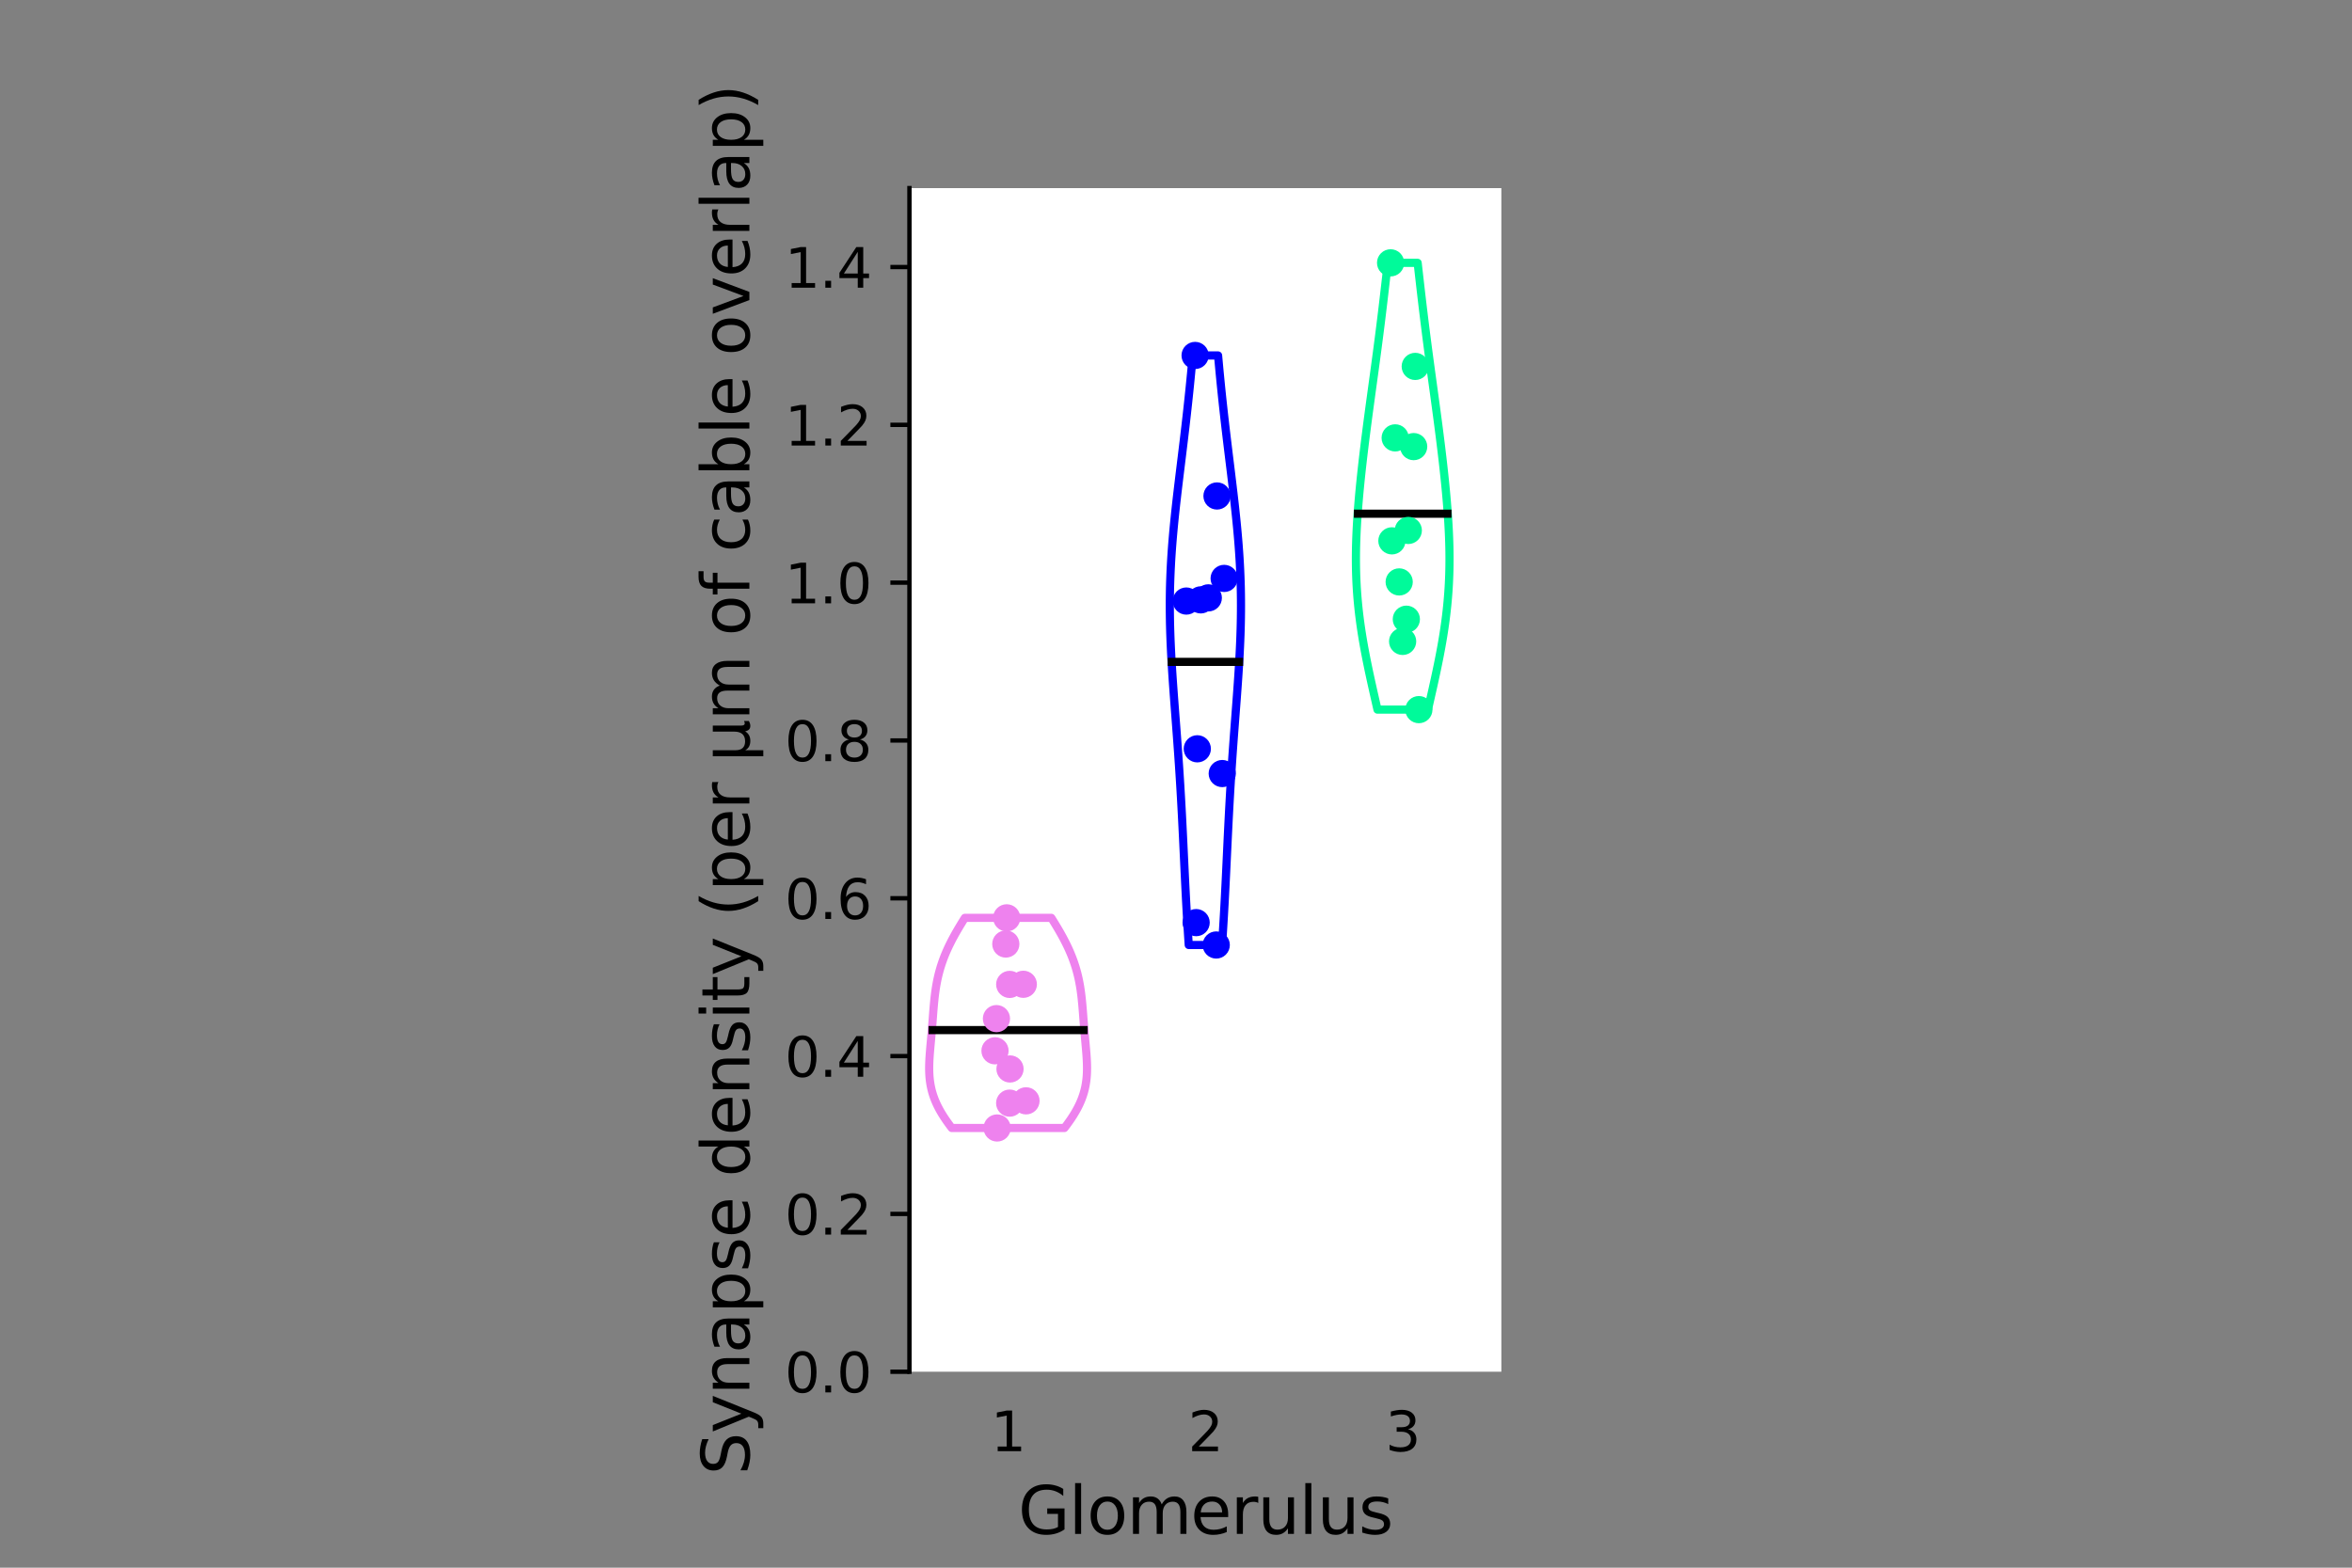 <?xml version="1.0" encoding="utf-8" standalone="no"?>
<!DOCTYPE svg PUBLIC "-//W3C//DTD SVG 1.1//EN"
  "http://www.w3.org/Graphics/SVG/1.1/DTD/svg11.dtd">
<svg xmlns:xlink="http://www.w3.org/1999/xlink" width="432pt" height="288pt" viewBox="0 0 432 288" xmlns="http://www.w3.org/2000/svg" version="1.1">
 <rect x="0" y="0" width="432" height="288" fill="#808080" stroke="none"/>
 <defs>
  <style type="text/css">*{stroke-linejoin: round; stroke-linecap: butt}</style>
 </defs>
 <g id="figure_1">
  <g id="patch_1">
   <path d="M 0 288 
L 432 288 
L 432 0 
L 0 0 
L 0 288 
z
" style="fill: none"/>
  </g>
  <g id="axes_1">
   <g id="patch_2">
    <path d="M 167.04 252 
L 275.76 252 
L 275.76 34.56 
L 167.04 34.56 
z
" style="fill: #ffffff"/>
   </g>
   <g id="PolyCollection_1">
    <defs>
     <path id="ma1fec98767" d="M 195.509 -80.778 
L 174.811 -80.778 
L 174.516 -81.168 
L 174.229 -81.558 
L 173.949 -81.948 
L 173.679 -82.338 
L 173.419 -82.727 
L 173.169 -83.117 
L 172.93 -83.507 
L 172.702 -83.897 
L 172.487 -84.287 
L 172.283 -84.677 
L 172.091 -85.067 
L 171.913 -85.457 
L 171.747 -85.847 
L 171.594 -86.237 
L 171.454 -86.627 
L 171.326 -87.017 
L 171.211 -87.407 
L 171.108 -87.797 
L 171.017 -88.187 
L 170.938 -88.577 
L 170.87 -88.967 
L 170.813 -89.357 
L 170.766 -89.747 
L 170.728 -90.137 
L 170.7 -90.527 
L 170.68 -90.916 
L 170.669 -91.306 
L 170.664 -91.696 
L 170.666 -92.086 
L 170.674 -92.476 
L 170.687 -92.866 
L 170.705 -93.256 
L 170.727 -93.646 
L 170.752 -94.036 
L 170.78 -94.426 
L 170.811 -94.816 
L 170.843 -95.206 
L 170.877 -95.596 
L 170.912 -95.986 
L 170.947 -96.376 
L 170.982 -96.766 
L 171.017 -97.156 
L 171.052 -97.546 
L 171.086 -97.936 
L 171.12 -98.326 
L 171.153 -98.716 
L 171.185 -99.105 
L 171.217 -99.495 
L 171.248 -99.885 
L 171.278 -100.275 
L 171.308 -100.665 
L 171.338 -101.055 
L 171.367 -101.445 
L 171.397 -101.835 
L 171.428 -102.225 
L 171.459 -102.615 
L 171.492 -103.005 
L 171.526 -103.395 
L 171.562 -103.785 
L 171.6 -104.175 
L 171.64 -104.565 
L 171.684 -104.955 
L 171.731 -105.345 
L 171.782 -105.735 
L 171.837 -106.125 
L 171.896 -106.515 
L 171.96 -106.905 
L 172.029 -107.294 
L 172.103 -107.684 
L 172.183 -108.074 
L 172.269 -108.464 
L 172.36 -108.854 
L 172.458 -109.244 
L 172.563 -109.634 
L 172.674 -110.024 
L 172.791 -110.414 
L 172.916 -110.804 
L 173.047 -111.194 
L 173.185 -111.584 
L 173.33 -111.974 
L 173.482 -112.364 
L 173.641 -112.754 
L 173.806 -113.144 
L 173.979 -113.534 
L 174.157 -113.924 
L 174.342 -114.314 
L 174.534 -114.704 
L 174.731 -115.094 
L 174.934 -115.483 
L 175.143 -115.873 
L 175.357 -116.263 
L 175.576 -116.653 
L 175.8 -117.043 
L 176.028 -117.433 
L 176.26 -117.823 
L 176.496 -118.213 
L 176.735 -118.603 
L 176.976 -118.993 
L 177.221 -119.383 
L 193.099 -119.383 
L 193.099 -119.383 
L 193.344 -118.993 
L 193.585 -118.603 
L 193.824 -118.213 
L 194.06 -117.823 
L 194.292 -117.433 
L 194.52 -117.043 
L 194.744 -116.653 
L 194.963 -116.263 
L 195.177 -115.873 
L 195.386 -115.483 
L 195.589 -115.094 
L 195.786 -114.704 
L 195.978 -114.314 
L 196.163 -113.924 
L 196.341 -113.534 
L 196.514 -113.144 
L 196.679 -112.754 
L 196.838 -112.364 
L 196.99 -111.974 
L 197.135 -111.584 
L 197.273 -111.194 
L 197.404 -110.804 
L 197.529 -110.414 
L 197.646 -110.024 
L 197.757 -109.634 
L 197.862 -109.244 
L 197.96 -108.854 
L 198.051 -108.464 
L 198.137 -108.074 
L 198.217 -107.684 
L 198.291 -107.294 
L 198.36 -106.905 
L 198.424 -106.515 
L 198.483 -106.125 
L 198.538 -105.735 
L 198.589 -105.345 
L 198.636 -104.955 
L 198.68 -104.565 
L 198.72 -104.175 
L 198.758 -103.785 
L 198.794 -103.395 
L 198.828 -103.005 
L 198.861 -102.615 
L 198.892 -102.225 
L 198.923 -101.835 
L 198.953 -101.445 
L 198.982 -101.055 
L 199.012 -100.665 
L 199.042 -100.275 
L 199.072 -99.885 
L 199.103 -99.495 
L 199.135 -99.105 
L 199.167 -98.716 
L 199.2 -98.326 
L 199.234 -97.936 
L 199.268 -97.546 
L 199.303 -97.156 
L 199.338 -96.766 
L 199.373 -96.376 
L 199.408 -95.986 
L 199.443 -95.596 
L 199.477 -95.206 
L 199.509 -94.816 
L 199.54 -94.426 
L 199.568 -94.036 
L 199.593 -93.646 
L 199.615 -93.256 
L 199.633 -92.866 
L 199.646 -92.476 
L 199.654 -92.086 
L 199.656 -91.696 
L 199.651 -91.306 
L 199.64 -90.916 
L 199.62 -90.527 
L 199.592 -90.137 
L 199.554 -89.747 
L 199.507 -89.357 
L 199.45 -88.967 
L 199.382 -88.577 
L 199.303 -88.187 
L 199.212 -87.797 
L 199.109 -87.407 
L 198.994 -87.017 
L 198.866 -86.627 
L 198.726 -86.237 
L 198.573 -85.847 
L 198.407 -85.457 
L 198.229 -85.067 
L 198.037 -84.677 
L 197.833 -84.287 
L 197.618 -83.897 
L 197.39 -83.507 
L 197.151 -83.117 
L 196.901 -82.727 
L 196.641 -82.338 
L 196.371 -81.948 
L 196.091 -81.558 
L 195.804 -81.168 
L 195.509 -80.778 
z
" style="stroke: #ee82ee; stroke-width: 1.5"/>
    </defs>
    <g clip-path="url(#pd1685f4428)">
     <use xlink:href="#ma1fec98767" x="0" y="288" style="fill: #ffffff; stroke: #ee82ee; stroke-width: 1.5"/>
    </g>
   </g>
   <g id="PolyCollection_2">
    <defs>
     <path id="me99f375012" d="M 224.459 -114.395 
L 218.341 -114.395 
L 218.268 -115.489 
L 218.198 -116.583 
L 218.13 -117.677 
L 218.064 -118.771 
L 218.001 -119.865 
L 217.939 -120.959 
L 217.879 -122.053 
L 217.821 -123.147 
L 217.765 -124.241 
L 217.71 -125.335 
L 217.657 -126.429 
L 217.604 -127.523 
L 217.552 -128.617 
L 217.501 -129.711 
L 217.449 -130.805 
L 217.398 -131.899 
L 217.347 -132.993 
L 217.295 -134.087 
L 217.242 -135.181 
L 217.188 -136.275 
L 217.133 -137.369 
L 217.077 -138.463 
L 217.019 -139.557 
L 216.959 -140.651 
L 216.898 -141.745 
L 216.834 -142.839 
L 216.769 -143.933 
L 216.701 -145.027 
L 216.632 -146.121 
L 216.56 -147.215 
L 216.486 -148.309 
L 216.411 -149.403 
L 216.333 -150.497 
L 216.254 -151.591 
L 216.174 -152.685 
L 216.092 -153.779 
L 216.01 -154.873 
L 215.927 -155.967 
L 215.844 -157.061 
L 215.761 -158.155 
L 215.679 -159.249 
L 215.598 -160.343 
L 215.519 -161.437 
L 215.441 -162.531 
L 215.367 -163.625 
L 215.295 -164.719 
L 215.228 -165.813 
L 215.164 -166.907 
L 215.105 -168.001 
L 215.052 -169.095 
L 215.004 -170.189 
L 214.963 -171.283 
L 214.928 -172.377 
L 214.9 -173.471 
L 214.88 -174.565 
L 214.868 -175.659 
L 214.864 -176.753 
L 214.868 -177.847 
L 214.881 -178.941 
L 214.902 -180.035 
L 214.932 -181.129 
L 214.971 -182.223 
L 215.018 -183.317 
L 215.073 -184.411 
L 215.137 -185.505 
L 215.209 -186.599 
L 215.288 -187.693 
L 215.374 -188.787 
L 215.468 -189.88 
L 215.567 -190.974 
L 215.673 -192.068 
L 215.784 -193.162 
L 215.9 -194.256 
L 216.019 -195.35 
L 216.143 -196.444 
L 216.27 -197.538 
L 216.399 -198.632 
L 216.531 -199.726 
L 216.663 -200.82 
L 216.797 -201.914 
L 216.931 -203.008 
L 217.066 -204.102 
L 217.199 -205.196 
L 217.332 -206.29 
L 217.464 -207.384 
L 217.594 -208.478 
L 217.723 -209.572 
L 217.849 -210.666 
L 217.973 -211.76 
L 218.095 -212.854 
L 218.214 -213.948 
L 218.331 -215.042 
L 218.445 -216.136 
L 218.556 -217.23 
L 218.664 -218.324 
L 218.77 -219.418 
L 218.873 -220.512 
L 218.973 -221.606 
L 219.071 -222.7 
L 223.729 -222.7 
L 223.729 -222.7 
L 223.827 -221.606 
L 223.927 -220.512 
L 224.03 -219.418 
L 224.136 -218.324 
L 224.244 -217.23 
L 224.355 -216.136 
L 224.469 -215.042 
L 224.586 -213.948 
L 224.705 -212.854 
L 224.827 -211.76 
L 224.951 -210.666 
L 225.077 -209.572 
L 225.206 -208.478 
L 225.336 -207.384 
L 225.468 -206.29 
L 225.601 -205.196 
L 225.734 -204.102 
L 225.869 -203.008 
L 226.003 -201.914 
L 226.137 -200.82 
L 226.269 -199.726 
L 226.401 -198.632 
L 226.53 -197.538 
L 226.657 -196.444 
L 226.781 -195.35 
L 226.9 -194.256 
L 227.016 -193.162 
L 227.127 -192.068 
L 227.233 -190.974 
L 227.332 -189.88 
L 227.426 -188.787 
L 227.512 -187.693 
L 227.591 -186.599 
L 227.663 -185.505 
L 227.727 -184.411 
L 227.782 -183.317 
L 227.829 -182.223 
L 227.868 -181.129 
L 227.898 -180.035 
L 227.919 -178.941 
L 227.932 -177.847 
L 227.936 -176.753 
L 227.932 -175.659 
L 227.92 -174.565 
L 227.9 -173.471 
L 227.872 -172.377 
L 227.837 -171.283 
L 227.796 -170.189 
L 227.748 -169.095 
L 227.695 -168.001 
L 227.636 -166.907 
L 227.572 -165.813 
L 227.505 -164.719 
L 227.433 -163.625 
L 227.359 -162.531 
L 227.281 -161.437 
L 227.202 -160.343 
L 227.121 -159.249 
L 227.039 -158.155 
L 226.956 -157.061 
L 226.873 -155.967 
L 226.79 -154.873 
L 226.708 -153.779 
L 226.626 -152.685 
L 226.546 -151.591 
L 226.467 -150.497 
L 226.389 -149.403 
L 226.314 -148.309 
L 226.24 -147.215 
L 226.168 -146.121 
L 226.099 -145.027 
L 226.031 -143.933 
L 225.966 -142.839 
L 225.902 -141.745 
L 225.841 -140.651 
L 225.781 -139.557 
L 225.723 -138.463 
L 225.667 -137.369 
L 225.612 -136.275 
L 225.558 -135.181 
L 225.505 -134.087 
L 225.453 -132.993 
L 225.402 -131.899 
L 225.351 -130.805 
L 225.299 -129.711 
L 225.248 -128.617 
L 225.196 -127.523 
L 225.143 -126.429 
L 225.09 -125.335 
L 225.035 -124.241 
L 224.979 -123.147 
L 224.921 -122.053 
L 224.861 -120.959 
L 224.799 -119.865 
L 224.736 -118.771 
L 224.67 -117.677 
L 224.602 -116.583 
L 224.532 -115.489 
L 224.459 -114.395 
z
" style="stroke: #0000ff; stroke-width: 1.5"/>
    </defs>
    <g clip-path="url(#pd1685f4428)">
     <use xlink:href="#me99f375012" x="0" y="288" style="fill: #ffffff; stroke: #0000ff; stroke-width: 1.5"/>
    </g>
   </g>
   <g id="PolyCollection_3">
    <defs>
     <path id="m478844f67b" d="M 262.273 -157.635 
L 253.007 -157.635 
L 252.818 -158.464 
L 252.629 -159.293 
L 252.441 -160.122 
L 252.253 -160.951 
L 252.067 -161.78 
L 251.883 -162.609 
L 251.701 -163.439 
L 251.522 -164.268 
L 251.346 -165.097 
L 251.174 -165.926 
L 251.006 -166.755 
L 250.843 -167.584 
L 250.685 -168.413 
L 250.532 -169.242 
L 250.386 -170.071 
L 250.246 -170.9 
L 250.113 -171.729 
L 249.986 -172.558 
L 249.867 -173.388 
L 249.756 -174.217 
L 249.652 -175.046 
L 249.557 -175.875 
L 249.469 -176.704 
L 249.39 -177.533 
L 249.319 -178.362 
L 249.256 -179.191 
L 249.202 -180.02 
L 249.156 -180.849 
L 249.118 -181.678 
L 249.088 -182.507 
L 249.066 -183.336 
L 249.052 -184.166 
L 249.045 -184.995 
L 249.046 -185.824 
L 249.054 -186.653 
L 249.069 -187.482 
L 249.091 -188.311 
L 249.118 -189.14 
L 249.152 -189.969 
L 249.191 -190.798 
L 249.236 -191.627 
L 249.286 -192.456 
L 249.341 -193.285 
L 249.4 -194.115 
L 249.463 -194.944 
L 249.531 -195.773 
L 249.602 -196.602 
L 249.676 -197.431 
L 249.754 -198.26 
L 249.835 -199.089 
L 249.919 -199.918 
L 250.006 -200.747 
L 250.095 -201.576 
L 250.186 -202.405 
L 250.28 -203.234 
L 250.376 -204.064 
L 250.474 -204.893 
L 250.574 -205.722 
L 250.675 -206.551 
L 250.779 -207.38 
L 250.884 -208.209 
L 250.99 -209.038 
L 251.097 -209.867 
L 251.206 -210.696 
L 251.316 -211.525 
L 251.427 -212.354 
L 251.539 -213.183 
L 251.651 -214.013 
L 251.764 -214.842 
L 251.877 -215.671 
L 251.991 -216.5 
L 252.104 -217.329 
L 252.218 -218.158 
L 252.332 -218.987 
L 252.445 -219.816 
L 252.558 -220.645 
L 252.67 -221.474 
L 252.781 -222.303 
L 252.892 -223.132 
L 253.002 -223.961 
L 253.11 -224.791 
L 253.218 -225.62 
L 253.325 -226.449 
L 253.43 -227.278 
L 253.535 -228.107 
L 253.638 -228.936 
L 253.74 -229.765 
L 253.841 -230.594 
L 253.941 -231.423 
L 254.04 -232.252 
L 254.138 -233.081 
L 254.235 -233.91 
L 254.331 -234.74 
L 254.427 -235.569 
L 254.521 -236.398 
L 254.616 -237.227 
L 254.709 -238.056 
L 254.802 -238.885 
L 254.894 -239.714 
L 260.386 -239.714 
L 260.386 -239.714 
L 260.478 -238.885 
L 260.571 -238.056 
L 260.664 -237.227 
L 260.759 -236.398 
L 260.853 -235.569 
L 260.949 -234.74 
L 261.045 -233.91 
L 261.142 -233.081 
L 261.24 -232.252 
L 261.339 -231.423 
L 261.439 -230.594 
L 261.54 -229.765 
L 261.642 -228.936 
L 261.745 -228.107 
L 261.85 -227.278 
L 261.955 -226.449 
L 262.062 -225.62 
L 262.17 -224.791 
L 262.278 -223.961 
L 262.388 -223.132 
L 262.499 -222.303 
L 262.61 -221.474 
L 262.722 -220.645 
L 262.835 -219.816 
L 262.948 -218.987 
L 263.062 -218.158 
L 263.176 -217.329 
L 263.289 -216.5 
L 263.403 -215.671 
L 263.516 -214.842 
L 263.629 -214.013 
L 263.741 -213.183 
L 263.853 -212.354 
L 263.964 -211.525 
L 264.074 -210.696 
L 264.183 -209.867 
L 264.29 -209.038 
L 264.396 -208.209 
L 264.501 -207.38 
L 264.605 -206.551 
L 264.706 -205.722 
L 264.806 -204.893 
L 264.904 -204.064 
L 265 -203.234 
L 265.094 -202.405 
L 265.185 -201.576 
L 265.274 -200.747 
L 265.361 -199.918 
L 265.445 -199.089 
L 265.526 -198.26 
L 265.604 -197.431 
L 265.678 -196.602 
L 265.749 -195.773 
L 265.817 -194.944 
L 265.88 -194.115 
L 265.939 -193.285 
L 265.994 -192.456 
L 266.044 -191.627 
L 266.089 -190.798 
L 266.128 -189.969 
L 266.162 -189.14 
L 266.189 -188.311 
L 266.211 -187.482 
L 266.226 -186.653 
L 266.234 -185.824 
L 266.235 -184.995 
L 266.228 -184.166 
L 266.214 -183.336 
L 266.192 -182.507 
L 266.162 -181.678 
L 266.124 -180.849 
L 266.078 -180.02 
L 266.024 -179.191 
L 265.961 -178.362 
L 265.89 -177.533 
L 265.811 -176.704 
L 265.723 -175.875 
L 265.628 -175.046 
L 265.524 -174.217 
L 265.413 -173.388 
L 265.294 -172.558 
L 265.167 -171.729 
L 265.034 -170.9 
L 264.894 -170.071 
L 264.748 -169.242 
L 264.595 -168.413 
L 264.437 -167.584 
L 264.274 -166.755 
L 264.106 -165.926 
L 263.934 -165.097 
L 263.758 -164.268 
L 263.579 -163.439 
L 263.397 -162.609 
L 263.213 -161.78 
L 263.027 -160.951 
L 262.839 -160.122 
L 262.651 -159.293 
L 262.462 -158.464 
L 262.273 -157.635 
z
" style="stroke: #00fa9a; stroke-width: 1.5"/>
    </defs>
    <g clip-path="url(#pd1685f4428)">
     <use xlink:href="#m478844f67b" x="0" y="288" style="fill: #ffffff; stroke: #00fa9a; stroke-width: 1.5"/>
    </g>
   </g>
   <g id="matplotlib.axis_1">
    <g id="xtick_1">
     <g id="text_1">
      <!-- 1 -->
      <g transform="translate(181.979 266.598)scale(0.1 -0.1)">
       <defs>
        <path id="DejaVuSans-31" d="M 794 531 
L 1825 531 
L 1825 4091 
L 703 3866 
L 703 4441 
L 1819 4666 
L 2450 4666 
L 2450 531 
L 3481 531 
L 3481 0 
L 794 0 
L 794 531 
z
" transform="scale(0.016)"/>
       </defs>
       <use xlink:href="#DejaVuSans-31"/>
      </g>
     </g>
    </g>
    <g id="xtick_2">
     <g id="text_2">
      <!-- 2 -->
      <g transform="translate(218.219 266.598)scale(0.1 -0.1)">
       <defs>
        <path id="DejaVuSans-32" d="M 1228 531 
L 3431 531 
L 3431 0 
L 469 0 
L 469 531 
Q 828 903 1448 1529 
Q 2069 2156 2228 2338 
Q 2531 2678 2651 2914 
Q 2772 3150 2772 3378 
Q 2772 3750 2511 3984 
Q 2250 4219 1831 4219 
Q 1534 4219 1204 4116 
Q 875 4013 500 3803 
L 500 4441 
Q 881 4594 1212 4672 
Q 1544 4750 1819 4750 
Q 2544 4750 2975 4387 
Q 3406 4025 3406 3419 
Q 3406 3131 3298 2873 
Q 3191 2616 2906 2266 
Q 2828 2175 2409 1742 
Q 1991 1309 1228 531 
z
" transform="scale(0.016)"/>
       </defs>
       <use xlink:href="#DejaVuSans-32"/>
      </g>
     </g>
    </g>
    <g id="xtick_3">
     <g id="text_3">
      <!-- 3 -->
      <g transform="translate(254.459 266.598)scale(0.1 -0.1)">
       <defs>
        <path id="DejaVuSans-33" d="M 2597 2516 
Q 3050 2419 3304 2112 
Q 3559 1806 3559 1356 
Q 3559 666 3084 287 
Q 2609 -91 1734 -91 
Q 1441 -91 1130 -33 
Q 819 25 488 141 
L 488 750 
Q 750 597 1062 519 
Q 1375 441 1716 441 
Q 2309 441 2620 675 
Q 2931 909 2931 1356 
Q 2931 1769 2642 2001 
Q 2353 2234 1838 2234 
L 1294 2234 
L 1294 2753 
L 1863 2753 
Q 2328 2753 2575 2939 
Q 2822 3125 2822 3475 
Q 2822 3834 2567 4026 
Q 2313 4219 1838 4219 
Q 1578 4219 1281 4162 
Q 984 4106 628 3988 
L 628 4550 
Q 988 4650 1302 4700 
Q 1616 4750 1894 4750 
Q 2613 4750 3031 4423 
Q 3450 4097 3450 3541 
Q 3450 3153 3228 2886 
Q 3006 2619 2597 2516 
z
" transform="scale(0.016)"/>
       </defs>
       <use xlink:href="#DejaVuSans-33"/>
      </g>
     </g>
    </g>
    <g id="text_4">
     <!-- Glomerulus -->
     <g transform="translate(187.012 281.796)scale(0.12 -0.12)">
      <defs>
       <path id="DejaVuSans-47" d="M 3809 666 
L 3809 1919 
L 2778 1919 
L 2778 2438 
L 4434 2438 
L 4434 434 
Q 4069 175 3628 42 
Q 3188 -91 2688 -91 
Q 1594 -91 976 548 
Q 359 1188 359 2328 
Q 359 3472 976 4111 
Q 1594 4750 2688 4750 
Q 3144 4750 3555 4637 
Q 3966 4525 4313 4306 
L 4313 3634 
Q 3963 3931 3569 4081 
Q 3175 4231 2741 4231 
Q 1884 4231 1454 3753 
Q 1025 3275 1025 2328 
Q 1025 1384 1454 906 
Q 1884 428 2741 428 
Q 3075 428 3337 486 
Q 3600 544 3809 666 
z
" transform="scale(0.016)"/>
       <path id="DejaVuSans-6c" d="M 603 4863 
L 1178 4863 
L 1178 0 
L 603 0 
L 603 4863 
z
" transform="scale(0.016)"/>
       <path id="DejaVuSans-6f" d="M 1959 3097 
Q 1497 3097 1228 2736 
Q 959 2375 959 1747 
Q 959 1119 1226 758 
Q 1494 397 1959 397 
Q 2419 397 2687 759 
Q 2956 1122 2956 1747 
Q 2956 2369 2687 2733 
Q 2419 3097 1959 3097 
z
M 1959 3584 
Q 2709 3584 3137 3096 
Q 3566 2609 3566 1747 
Q 3566 888 3137 398 
Q 2709 -91 1959 -91 
Q 1206 -91 779 398 
Q 353 888 353 1747 
Q 353 2609 779 3096 
Q 1206 3584 1959 3584 
z
" transform="scale(0.016)"/>
       <path id="DejaVuSans-6d" d="M 3328 2828 
Q 3544 3216 3844 3400 
Q 4144 3584 4550 3584 
Q 5097 3584 5394 3201 
Q 5691 2819 5691 2113 
L 5691 0 
L 5113 0 
L 5113 2094 
Q 5113 2597 4934 2840 
Q 4756 3084 4391 3084 
Q 3944 3084 3684 2787 
Q 3425 2491 3425 1978 
L 3425 0 
L 2847 0 
L 2847 2094 
Q 2847 2600 2669 2842 
Q 2491 3084 2119 3084 
Q 1678 3084 1418 2786 
Q 1159 2488 1159 1978 
L 1159 0 
L 581 0 
L 581 3500 
L 1159 3500 
L 1159 2956 
Q 1356 3278 1631 3431 
Q 1906 3584 2284 3584 
Q 2666 3584 2933 3390 
Q 3200 3197 3328 2828 
z
" transform="scale(0.016)"/>
       <path id="DejaVuSans-65" d="M 3597 1894 
L 3597 1613 
L 953 1613 
Q 991 1019 1311 708 
Q 1631 397 2203 397 
Q 2534 397 2845 478 
Q 3156 559 3463 722 
L 3463 178 
Q 3153 47 2828 -22 
Q 2503 -91 2169 -91 
Q 1331 -91 842 396 
Q 353 884 353 1716 
Q 353 2575 817 3079 
Q 1281 3584 2069 3584 
Q 2775 3584 3186 3129 
Q 3597 2675 3597 1894 
z
M 3022 2063 
Q 3016 2534 2758 2815 
Q 2500 3097 2075 3097 
Q 1594 3097 1305 2825 
Q 1016 2553 972 2059 
L 3022 2063 
z
" transform="scale(0.016)"/>
       <path id="DejaVuSans-72" d="M 2631 2963 
Q 2534 3019 2420 3045 
Q 2306 3072 2169 3072 
Q 1681 3072 1420 2755 
Q 1159 2438 1159 1844 
L 1159 0 
L 581 0 
L 581 3500 
L 1159 3500 
L 1159 2956 
Q 1341 3275 1631 3429 
Q 1922 3584 2338 3584 
Q 2397 3584 2469 3576 
Q 2541 3569 2628 3553 
L 2631 2963 
z
" transform="scale(0.016)"/>
       <path id="DejaVuSans-75" d="M 544 1381 
L 544 3500 
L 1119 3500 
L 1119 1403 
Q 1119 906 1312 657 
Q 1506 409 1894 409 
Q 2359 409 2629 706 
Q 2900 1003 2900 1516 
L 2900 3500 
L 3475 3500 
L 3475 0 
L 2900 0 
L 2900 538 
Q 2691 219 2414 64 
Q 2138 -91 1772 -91 
Q 1169 -91 856 284 
Q 544 659 544 1381 
z
M 1991 3584 
L 1991 3584 
z
" transform="scale(0.016)"/>
       <path id="DejaVuSans-73" d="M 2834 3397 
L 2834 2853 
Q 2591 2978 2328 3040 
Q 2066 3103 1784 3103 
Q 1356 3103 1142 2972 
Q 928 2841 928 2578 
Q 928 2378 1081 2264 
Q 1234 2150 1697 2047 
L 1894 2003 
Q 2506 1872 2764 1633 
Q 3022 1394 3022 966 
Q 3022 478 2636 193 
Q 2250 -91 1575 -91 
Q 1294 -91 989 -36 
Q 684 19 347 128 
L 347 722 
Q 666 556 975 473 
Q 1284 391 1588 391 
Q 1994 391 2212 530 
Q 2431 669 2431 922 
Q 2431 1156 2273 1281 
Q 2116 1406 1581 1522 
L 1381 1569 
Q 847 1681 609 1914 
Q 372 2147 372 2553 
Q 372 3047 722 3315 
Q 1072 3584 1716 3584 
Q 2034 3584 2315 3537 
Q 2597 3491 2834 3397 
z
" transform="scale(0.016)"/>
      </defs>
      <use xlink:href="#DejaVuSans-47"/>
      <use xlink:href="#DejaVuSans-6c" x="77.49"/>
      <use xlink:href="#DejaVuSans-6f" x="105.273"/>
      <use xlink:href="#DejaVuSans-6d" x="166.455"/>
      <use xlink:href="#DejaVuSans-65" x="263.867"/>
      <use xlink:href="#DejaVuSans-72" x="325.391"/>
      <use xlink:href="#DejaVuSans-75" x="366.504"/>
      <use xlink:href="#DejaVuSans-6c" x="429.883"/>
      <use xlink:href="#DejaVuSans-75" x="457.666"/>
      <use xlink:href="#DejaVuSans-73" x="521.045"/>
     </g>
    </g>
   </g>
   <g id="matplotlib.axis_2">
    <g id="ytick_1">
     <g id="line2d_1">
      <defs>
       <path id="m2b6dd23569" d="M 0 0 
L -3.5 0 
" style="stroke: #000000; stroke-width: 0.8"/>
      </defs>
      <g>
       <use xlink:href="#m2b6dd23569" x="167.04" y="252" style="stroke: #000000; stroke-width: 0.8"/>
      </g>
     </g>
     <g id="text_5">
      <!-- 0.0 -->
      <g transform="translate(144.137 255.799)scale(0.1 -0.1)">
       <defs>
        <path id="DejaVuSans-30" d="M 2034 4250 
Q 1547 4250 1301 3770 
Q 1056 3291 1056 2328 
Q 1056 1369 1301 889 
Q 1547 409 2034 409 
Q 2525 409 2770 889 
Q 3016 1369 3016 2328 
Q 3016 3291 2770 3770 
Q 2525 4250 2034 4250 
z
M 2034 4750 
Q 2819 4750 3233 4129 
Q 3647 3509 3647 2328 
Q 3647 1150 3233 529 
Q 2819 -91 2034 -91 
Q 1250 -91 836 529 
Q 422 1150 422 2328 
Q 422 3509 836 4129 
Q 1250 4750 2034 4750 
z
" transform="scale(0.016)"/>
        <path id="DejaVuSans-2e" d="M 684 794 
L 1344 794 
L 1344 0 
L 684 0 
L 684 794 
z
" transform="scale(0.016)"/>
       </defs>
       <use xlink:href="#DejaVuSans-30"/>
       <use xlink:href="#DejaVuSans-2e" x="63.623"/>
       <use xlink:href="#DejaVuSans-30" x="95.41"/>
      </g>
     </g>
    </g>
    <g id="ytick_2">
     <g id="line2d_2">
      <g>
       <use xlink:href="#m2b6dd23569" x="167.04" y="223.008" style="stroke: #000000; stroke-width: 0.8"/>
      </g>
     </g>
     <g id="text_6">
      <!-- 0.2 -->
      <g transform="translate(144.137 226.807)scale(0.1 -0.1)">
       <use xlink:href="#DejaVuSans-30"/>
       <use xlink:href="#DejaVuSans-2e" x="63.623"/>
       <use xlink:href="#DejaVuSans-32" x="95.41"/>
      </g>
     </g>
    </g>
    <g id="ytick_3">
     <g id="line2d_3">
      <g>
       <use xlink:href="#m2b6dd23569" x="167.04" y="194.016" style="stroke: #000000; stroke-width: 0.8"/>
      </g>
     </g>
     <g id="text_7">
      <!-- 0.4 -->
      <g transform="translate(144.137 197.815)scale(0.1 -0.1)">
       <defs>
        <path id="DejaVuSans-34" d="M 2419 4116 
L 825 1625 
L 2419 1625 
L 2419 4116 
z
M 2253 4666 
L 3047 4666 
L 3047 1625 
L 3713 1625 
L 3713 1100 
L 3047 1100 
L 3047 0 
L 2419 0 
L 2419 1100 
L 313 1100 
L 313 1709 
L 2253 4666 
z
" transform="scale(0.016)"/>
       </defs>
       <use xlink:href="#DejaVuSans-30"/>
       <use xlink:href="#DejaVuSans-2e" x="63.623"/>
       <use xlink:href="#DejaVuSans-34" x="95.41"/>
      </g>
     </g>
    </g>
    <g id="ytick_4">
     <g id="line2d_4">
      <g>
       <use xlink:href="#m2b6dd23569" x="167.04" y="165.024" style="stroke: #000000; stroke-width: 0.8"/>
      </g>
     </g>
     <g id="text_8">
      <!-- 0.6 -->
      <g transform="translate(144.137 168.823)scale(0.1 -0.1)">
       <defs>
        <path id="DejaVuSans-36" d="M 2113 2584 
Q 1688 2584 1439 2293 
Q 1191 2003 1191 1497 
Q 1191 994 1439 701 
Q 1688 409 2113 409 
Q 2538 409 2786 701 
Q 3034 994 3034 1497 
Q 3034 2003 2786 2293 
Q 2538 2584 2113 2584 
z
M 3366 4563 
L 3366 3988 
Q 3128 4100 2886 4159 
Q 2644 4219 2406 4219 
Q 1781 4219 1451 3797 
Q 1122 3375 1075 2522 
Q 1259 2794 1537 2939 
Q 1816 3084 2150 3084 
Q 2853 3084 3261 2657 
Q 3669 2231 3669 1497 
Q 3669 778 3244 343 
Q 2819 -91 2113 -91 
Q 1303 -91 875 529 
Q 447 1150 447 2328 
Q 447 3434 972 4092 
Q 1497 4750 2381 4750 
Q 2619 4750 2861 4703 
Q 3103 4656 3366 4563 
z
" transform="scale(0.016)"/>
       </defs>
       <use xlink:href="#DejaVuSans-30"/>
       <use xlink:href="#DejaVuSans-2e" x="63.623"/>
       <use xlink:href="#DejaVuSans-36" x="95.41"/>
      </g>
     </g>
    </g>
    <g id="ytick_5">
     <g id="line2d_5">
      <g>
       <use xlink:href="#m2b6dd23569" x="167.04" y="136.032" style="stroke: #000000; stroke-width: 0.8"/>
      </g>
     </g>
     <g id="text_9">
      <!-- 0.8 -->
      <g transform="translate(144.137 139.831)scale(0.1 -0.1)">
       <defs>
        <path id="DejaVuSans-38" d="M 2034 2216 
Q 1584 2216 1326 1975 
Q 1069 1734 1069 1313 
Q 1069 891 1326 650 
Q 1584 409 2034 409 
Q 2484 409 2743 651 
Q 3003 894 3003 1313 
Q 3003 1734 2745 1975 
Q 2488 2216 2034 2216 
z
M 1403 2484 
Q 997 2584 770 2862 
Q 544 3141 544 3541 
Q 544 4100 942 4425 
Q 1341 4750 2034 4750 
Q 2731 4750 3128 4425 
Q 3525 4100 3525 3541 
Q 3525 3141 3298 2862 
Q 3072 2584 2669 2484 
Q 3125 2378 3379 2068 
Q 3634 1759 3634 1313 
Q 3634 634 3220 271 
Q 2806 -91 2034 -91 
Q 1263 -91 848 271 
Q 434 634 434 1313 
Q 434 1759 690 2068 
Q 947 2378 1403 2484 
z
M 1172 3481 
Q 1172 3119 1398 2916 
Q 1625 2713 2034 2713 
Q 2441 2713 2670 2916 
Q 2900 3119 2900 3481 
Q 2900 3844 2670 4047 
Q 2441 4250 2034 4250 
Q 1625 4250 1398 4047 
Q 1172 3844 1172 3481 
z
" transform="scale(0.016)"/>
       </defs>
       <use xlink:href="#DejaVuSans-30"/>
       <use xlink:href="#DejaVuSans-2e" x="63.623"/>
       <use xlink:href="#DejaVuSans-38" x="95.41"/>
      </g>
     </g>
    </g>
    <g id="ytick_6">
     <g id="line2d_6">
      <g>
       <use xlink:href="#m2b6dd23569" x="167.04" y="107.04" style="stroke: #000000; stroke-width: 0.8"/>
      </g>
     </g>
     <g id="text_10">
      <!-- 1.0 -->
      <g transform="translate(144.137 110.839)scale(0.1 -0.1)">
       <use xlink:href="#DejaVuSans-31"/>
       <use xlink:href="#DejaVuSans-2e" x="63.623"/>
       <use xlink:href="#DejaVuSans-30" x="95.41"/>
      </g>
     </g>
    </g>
    <g id="ytick_7">
     <g id="line2d_7">
      <g>
       <use xlink:href="#m2b6dd23569" x="167.04" y="78.048" style="stroke: #000000; stroke-width: 0.8"/>
      </g>
     </g>
     <g id="text_11">
      <!-- 1.2 -->
      <g transform="translate(144.137 81.847)scale(0.1 -0.1)">
       <use xlink:href="#DejaVuSans-31"/>
       <use xlink:href="#DejaVuSans-2e" x="63.623"/>
       <use xlink:href="#DejaVuSans-32" x="95.41"/>
      </g>
     </g>
    </g>
    <g id="ytick_8">
     <g id="line2d_8">
      <g>
       <use xlink:href="#m2b6dd23569" x="167.04" y="49.056" style="stroke: #000000; stroke-width: 0.8"/>
      </g>
     </g>
     <g id="text_12">
      <!-- 1.4 -->
      <g transform="translate(144.137 52.855)scale(0.1 -0.1)">
       <use xlink:href="#DejaVuSans-31"/>
       <use xlink:href="#DejaVuSans-2e" x="63.623"/>
       <use xlink:href="#DejaVuSans-34" x="95.41"/>
      </g>
     </g>
    </g>
    <g id="text_13">
     <!-- Synapse density (per µm of cable overlap) -->
     <g transform="translate(137.641 270.959)rotate(-90)scale(0.12 -0.12)">
      <defs>
       <path id="DejaVuSans-53" d="M 3425 4513 
L 3425 3897 
Q 3066 4069 2747 4153 
Q 2428 4238 2131 4238 
Q 1616 4238 1336 4038 
Q 1056 3838 1056 3469 
Q 1056 3159 1242 3001 
Q 1428 2844 1947 2747 
L 2328 2669 
Q 3034 2534 3370 2195 
Q 3706 1856 3706 1288 
Q 3706 609 3251 259 
Q 2797 -91 1919 -91 
Q 1588 -91 1214 -16 
Q 841 59 441 206 
L 441 856 
Q 825 641 1194 531 
Q 1563 422 1919 422 
Q 2459 422 2753 634 
Q 3047 847 3047 1241 
Q 3047 1584 2836 1778 
Q 2625 1972 2144 2069 
L 1759 2144 
Q 1053 2284 737 2584 
Q 422 2884 422 3419 
Q 422 4038 858 4394 
Q 1294 4750 2059 4750 
Q 2388 4750 2728 4690 
Q 3069 4631 3425 4513 
z
" transform="scale(0.016)"/>
       <path id="DejaVuSans-79" d="M 2059 -325 
Q 1816 -950 1584 -1140 
Q 1353 -1331 966 -1331 
L 506 -1331 
L 506 -850 
L 844 -850 
Q 1081 -850 1212 -737 
Q 1344 -625 1503 -206 
L 1606 56 
L 191 3500 
L 800 3500 
L 1894 763 
L 2988 3500 
L 3597 3500 
L 2059 -325 
z
" transform="scale(0.016)"/>
       <path id="DejaVuSans-6e" d="M 3513 2113 
L 3513 0 
L 2938 0 
L 2938 2094 
Q 2938 2591 2744 2837 
Q 2550 3084 2163 3084 
Q 1697 3084 1428 2787 
Q 1159 2491 1159 1978 
L 1159 0 
L 581 0 
L 581 3500 
L 1159 3500 
L 1159 2956 
Q 1366 3272 1645 3428 
Q 1925 3584 2291 3584 
Q 2894 3584 3203 3211 
Q 3513 2838 3513 2113 
z
" transform="scale(0.016)"/>
       <path id="DejaVuSans-61" d="M 2194 1759 
Q 1497 1759 1228 1600 
Q 959 1441 959 1056 
Q 959 750 1161 570 
Q 1363 391 1709 391 
Q 2188 391 2477 730 
Q 2766 1069 2766 1631 
L 2766 1759 
L 2194 1759 
z
M 3341 1997 
L 3341 0 
L 2766 0 
L 2766 531 
Q 2569 213 2275 61 
Q 1981 -91 1556 -91 
Q 1019 -91 701 211 
Q 384 513 384 1019 
Q 384 1609 779 1909 
Q 1175 2209 1959 2209 
L 2766 2209 
L 2766 2266 
Q 2766 2663 2505 2880 
Q 2244 3097 1772 3097 
Q 1472 3097 1187 3025 
Q 903 2953 641 2809 
L 641 3341 
Q 956 3463 1253 3523 
Q 1550 3584 1831 3584 
Q 2591 3584 2966 3190 
Q 3341 2797 3341 1997 
z
" transform="scale(0.016)"/>
       <path id="DejaVuSans-70" d="M 1159 525 
L 1159 -1331 
L 581 -1331 
L 581 3500 
L 1159 3500 
L 1159 2969 
Q 1341 3281 1617 3432 
Q 1894 3584 2278 3584 
Q 2916 3584 3314 3078 
Q 3713 2572 3713 1747 
Q 3713 922 3314 415 
Q 2916 -91 2278 -91 
Q 1894 -91 1617 61 
Q 1341 213 1159 525 
z
M 3116 1747 
Q 3116 2381 2855 2742 
Q 2594 3103 2138 3103 
Q 1681 3103 1420 2742 
Q 1159 2381 1159 1747 
Q 1159 1113 1420 752 
Q 1681 391 2138 391 
Q 2594 391 2855 752 
Q 3116 1113 3116 1747 
z
" transform="scale(0.016)"/>
       <path id="DejaVuSans-20" transform="scale(0.016)"/>
       <path id="DejaVuSans-64" d="M 2906 2969 
L 2906 4863 
L 3481 4863 
L 3481 0 
L 2906 0 
L 2906 525 
Q 2725 213 2448 61 
Q 2172 -91 1784 -91 
Q 1150 -91 751 415 
Q 353 922 353 1747 
Q 353 2572 751 3078 
Q 1150 3584 1784 3584 
Q 2172 3584 2448 3432 
Q 2725 3281 2906 2969 
z
M 947 1747 
Q 947 1113 1208 752 
Q 1469 391 1925 391 
Q 2381 391 2643 752 
Q 2906 1113 2906 1747 
Q 2906 2381 2643 2742 
Q 2381 3103 1925 3103 
Q 1469 3103 1208 2742 
Q 947 2381 947 1747 
z
" transform="scale(0.016)"/>
       <path id="DejaVuSans-69" d="M 603 3500 
L 1178 3500 
L 1178 0 
L 603 0 
L 603 3500 
z
M 603 4863 
L 1178 4863 
L 1178 4134 
L 603 4134 
L 603 4863 
z
" transform="scale(0.016)"/>
       <path id="DejaVuSans-74" d="M 1172 4494 
L 1172 3500 
L 2356 3500 
L 2356 3053 
L 1172 3053 
L 1172 1153 
Q 1172 725 1289 603 
Q 1406 481 1766 481 
L 2356 481 
L 2356 0 
L 1766 0 
Q 1100 0 847 248 
Q 594 497 594 1153 
L 594 3053 
L 172 3053 
L 172 3500 
L 594 3500 
L 594 4494 
L 1172 4494 
z
" transform="scale(0.016)"/>
       <path id="DejaVuSans-28" d="M 1984 4856 
Q 1566 4138 1362 3434 
Q 1159 2731 1159 2009 
Q 1159 1288 1364 580 
Q 1569 -128 1984 -844 
L 1484 -844 
Q 1016 -109 783 600 
Q 550 1309 550 2009 
Q 550 2706 781 3412 
Q 1013 4119 1484 4856 
L 1984 4856 
z
" transform="scale(0.016)"/>
       <path id="DejaVuSans-b5" d="M 544 -1331 
L 544 3500 
L 1119 3500 
L 1119 1325 
Q 1119 872 1334 640 
Q 1550 409 1972 409 
Q 2434 409 2667 671 
Q 2900 934 2900 1459 
L 2900 3500 
L 3475 3500 
L 3475 806 
Q 3475 619 3529 530 
Q 3584 441 3700 441 
Q 3728 441 3778 458 
Q 3828 475 3916 513 
L 3916 50 
Q 3788 -22 3673 -56 
Q 3559 -91 3450 -91 
Q 3234 -91 3106 31 
Q 2978 153 2931 403 
Q 2775 156 2548 32 
Q 2322 -91 2016 -91 
Q 1697 -91 1473 31 
Q 1250 153 1119 397 
L 1119 -1331 
L 544 -1331 
z
" transform="scale(0.016)"/>
       <path id="DejaVuSans-66" d="M 2375 4863 
L 2375 4384 
L 1825 4384 
Q 1516 4384 1395 4259 
Q 1275 4134 1275 3809 
L 1275 3500 
L 2222 3500 
L 2222 3053 
L 1275 3053 
L 1275 0 
L 697 0 
L 697 3053 
L 147 3053 
L 147 3500 
L 697 3500 
L 697 3744 
Q 697 4328 969 4595 
Q 1241 4863 1831 4863 
L 2375 4863 
z
" transform="scale(0.016)"/>
       <path id="DejaVuSans-63" d="M 3122 3366 
L 3122 2828 
Q 2878 2963 2633 3030 
Q 2388 3097 2138 3097 
Q 1578 3097 1268 2742 
Q 959 2388 959 1747 
Q 959 1106 1268 751 
Q 1578 397 2138 397 
Q 2388 397 2633 464 
Q 2878 531 3122 666 
L 3122 134 
Q 2881 22 2623 -34 
Q 2366 -91 2075 -91 
Q 1284 -91 818 406 
Q 353 903 353 1747 
Q 353 2603 823 3093 
Q 1294 3584 2113 3584 
Q 2378 3584 2631 3529 
Q 2884 3475 3122 3366 
z
" transform="scale(0.016)"/>
       <path id="DejaVuSans-62" d="M 3116 1747 
Q 3116 2381 2855 2742 
Q 2594 3103 2138 3103 
Q 1681 3103 1420 2742 
Q 1159 2381 1159 1747 
Q 1159 1113 1420 752 
Q 1681 391 2138 391 
Q 2594 391 2855 752 
Q 3116 1113 3116 1747 
z
M 1159 2969 
Q 1341 3281 1617 3432 
Q 1894 3584 2278 3584 
Q 2916 3584 3314 3078 
Q 3713 2572 3713 1747 
Q 3713 922 3314 415 
Q 2916 -91 2278 -91 
Q 1894 -91 1617 61 
Q 1341 213 1159 525 
L 1159 0 
L 581 0 
L 581 4863 
L 1159 4863 
L 1159 2969 
z
" transform="scale(0.016)"/>
       <path id="DejaVuSans-76" d="M 191 3500 
L 800 3500 
L 1894 563 
L 2988 3500 
L 3597 3500 
L 2284 0 
L 1503 0 
L 191 3500 
z
" transform="scale(0.016)"/>
       <path id="DejaVuSans-29" d="M 513 4856 
L 1013 4856 
Q 1481 4119 1714 3412 
Q 1947 2706 1947 2009 
Q 1947 1309 1714 600 
Q 1481 -109 1013 -844 
L 513 -844 
Q 928 -128 1133 580 
Q 1338 1288 1338 2009 
Q 1338 2731 1133 3434 
Q 928 4138 513 4856 
z
" transform="scale(0.016)"/>
      </defs>
      <use xlink:href="#DejaVuSans-53"/>
      <use xlink:href="#DejaVuSans-79" x="63.477"/>
      <use xlink:href="#DejaVuSans-6e" x="122.656"/>
      <use xlink:href="#DejaVuSans-61" x="186.035"/>
      <use xlink:href="#DejaVuSans-70" x="247.314"/>
      <use xlink:href="#DejaVuSans-73" x="310.791"/>
      <use xlink:href="#DejaVuSans-65" x="362.891"/>
      <use xlink:href="#DejaVuSans-20" x="424.414"/>
      <use xlink:href="#DejaVuSans-64" x="456.201"/>
      <use xlink:href="#DejaVuSans-65" x="519.678"/>
      <use xlink:href="#DejaVuSans-6e" x="581.201"/>
      <use xlink:href="#DejaVuSans-73" x="644.58"/>
      <use xlink:href="#DejaVuSans-69" x="696.68"/>
      <use xlink:href="#DejaVuSans-74" x="724.463"/>
      <use xlink:href="#DejaVuSans-79" x="763.672"/>
      <use xlink:href="#DejaVuSans-20" x="822.852"/>
      <use xlink:href="#DejaVuSans-28" x="854.639"/>
      <use xlink:href="#DejaVuSans-70" x="893.652"/>
      <use xlink:href="#DejaVuSans-65" x="957.129"/>
      <use xlink:href="#DejaVuSans-72" x="1018.652"/>
      <use xlink:href="#DejaVuSans-20" x="1059.766"/>
      <use xlink:href="#DejaVuSans-b5" x="1091.553"/>
      <use xlink:href="#DejaVuSans-6d" x="1155.176"/>
      <use xlink:href="#DejaVuSans-20" x="1252.588"/>
      <use xlink:href="#DejaVuSans-6f" x="1284.375"/>
      <use xlink:href="#DejaVuSans-66" x="1345.557"/>
      <use xlink:href="#DejaVuSans-20" x="1380.762"/>
      <use xlink:href="#DejaVuSans-63" x="1412.549"/>
      <use xlink:href="#DejaVuSans-61" x="1467.529"/>
      <use xlink:href="#DejaVuSans-62" x="1528.809"/>
      <use xlink:href="#DejaVuSans-6c" x="1592.285"/>
      <use xlink:href="#DejaVuSans-65" x="1620.068"/>
      <use xlink:href="#DejaVuSans-20" x="1681.592"/>
      <use xlink:href="#DejaVuSans-6f" x="1713.379"/>
      <use xlink:href="#DejaVuSans-76" x="1774.561"/>
      <use xlink:href="#DejaVuSans-65" x="1833.74"/>
      <use xlink:href="#DejaVuSans-72" x="1895.264"/>
      <use xlink:href="#DejaVuSans-6c" x="1936.377"/>
      <use xlink:href="#DejaVuSans-61" x="1964.16"/>
      <use xlink:href="#DejaVuSans-70" x="2025.439"/>
      <use xlink:href="#DejaVuSans-29" x="2088.916"/>
     </g>
    </g>
   </g>
   <g id="line2d_9">
    <path d="M 171.293 189.238 
L 199.027 189.238 
" clip-path="url(#pd1685f4428)" style="fill: none; stroke: #000000; stroke-width: 1.5; stroke-linecap: square"/>
   </g>
   <g id="line2d_10">
    <path d="M 215.226 121.59 
L 227.574 121.59 
" clip-path="url(#pd1685f4428)" style="fill: none; stroke: #000000; stroke-width: 1.5; stroke-linecap: square"/>
   </g>
   <g id="line2d_11">
    <path d="M 249.424 94.375 
L 265.856 94.375 
" clip-path="url(#pd1685f4428)" style="fill: none; stroke: #000000; stroke-width: 1.5; stroke-linecap: square"/>
   </g>
   <g id="patch_3">
    <path d="M 167.04 252 
L 167.04 34.56 
" style="fill: none; stroke: #000000; stroke-width: 0.8; stroke-linejoin: miter; stroke-linecap: square"/>
   </g>
   <g id="PathCollection_1">
    <defs>
     <path id="C0_0_fd15f49e15" d="M 0 2.5 
C 0.663 2.5 1.299 2.237 1.768 1.768 
C 2.237 1.299 2.5 0.663 2.5 -0 
C 2.5 -0.663 2.237 -1.299 1.768 -1.768 
C 1.299 -2.237 0.663 -2.5 0 -2.5 
C -0.663 -2.5 -1.299 -2.237 -1.768 -1.768 
C -2.237 -1.299 -2.5 -0.663 -2.5 0 
C -2.5 0.663 -2.237 1.299 -1.768 1.768 
C -1.299 2.237 -0.663 2.5 0 2.5 
z
"/>
    </defs>
    <g clip-path="url(#pd1685f4428)">
     <use xlink:href="#C0_0_fd15f49e15" x="185.511" y="196.378" style="fill: #ee82ee"/>
    </g>
    <g clip-path="url(#pd1685f4428)">
     <use xlink:href="#C0_0_fd15f49e15" x="187.954" y="180.823" style="fill: #ee82ee"/>
    </g>
    <g clip-path="url(#pd1685f4428)">
     <use xlink:href="#C0_0_fd15f49e15" x="183.142" y="207.222" style="fill: #ee82ee"/>
    </g>
    <g clip-path="url(#pd1685f4428)">
     <use xlink:href="#C0_0_fd15f49e15" x="188.449" y="202.235" style="fill: #ee82ee"/>
    </g>
    <g clip-path="url(#pd1685f4428)">
     <use xlink:href="#C0_0_fd15f49e15" x="182.756" y="193.043" style="fill: #ee82ee"/>
    </g>
    <g clip-path="url(#pd1685f4428)">
     <use xlink:href="#C0_0_fd15f49e15" x="185.457" y="180.846" style="fill: #ee82ee"/>
    </g>
    <g clip-path="url(#pd1685f4428)">
     <use xlink:href="#C0_0_fd15f49e15" x="184.906" y="168.617" style="fill: #ee82ee"/>
    </g>
    <g clip-path="url(#pd1685f4428)">
     <use xlink:href="#C0_0_fd15f49e15" x="183.02" y="187.133" style="fill: #ee82ee"/>
    </g>
    <g clip-path="url(#pd1685f4428)">
     <use xlink:href="#C0_0_fd15f49e15" x="184.741" y="173.426" style="fill: #ee82ee"/>
    </g>
    <g clip-path="url(#pd1685f4428)">
     <use xlink:href="#C0_0_fd15f49e15" x="185.449" y="202.655" style="fill: #ee82ee"/>
    </g>
   </g>
   <g id="PathCollection_2">
    <defs>
     <path id="C1_0_b500934bc9" d="M 0 2.5 
C 0.663 2.5 1.299 2.237 1.768 1.768 
C 2.237 1.299 2.5 0.663 2.5 -0 
C 2.5 -0.663 2.237 -1.299 1.768 -1.768 
C 1.299 -2.237 0.663 -2.5 0 -2.5 
C -0.663 -2.5 -1.299 -2.237 -1.768 -1.768 
C -2.237 -1.299 -2.5 -0.663 -2.5 0 
C -2.5 0.663 -2.237 1.299 -1.768 1.768 
C -1.299 2.237 -0.663 2.5 0 2.5 
z
"/>
    </defs>
    <g clip-path="url(#pd1685f4428)">
     <use xlink:href="#C1_0_b500934bc9" x="219.698" y="169.495" style="fill: #0000ff"/>
    </g>
    <g clip-path="url(#pd1685f4428)">
     <use xlink:href="#C1_0_b500934bc9" x="224.493" y="142.108" style="fill: #0000ff"/>
    </g>
    <g clip-path="url(#pd1685f4428)">
     <use xlink:href="#C1_0_b500934bc9" x="223.53" y="91.115" style="fill: #0000ff"/>
    </g>
    <g clip-path="url(#pd1685f4428)">
     <use xlink:href="#C1_0_b500934bc9" x="221.933" y="109.834" style="fill: #0000ff"/>
    </g>
    <g clip-path="url(#pd1685f4428)">
     <use xlink:href="#C1_0_b500934bc9" x="219.913" y="137.563" style="fill: #0000ff"/>
    </g>
    <g clip-path="url(#pd1685f4428)">
     <use xlink:href="#C1_0_b500934bc9" x="217.897" y="110.42" style="fill: #0000ff"/>
    </g>
    <g clip-path="url(#pd1685f4428)">
     <use xlink:href="#C1_0_b500934bc9" x="219.509" y="65.3" style="fill: #0000ff"/>
    </g>
    <g clip-path="url(#pd1685f4428)">
     <use xlink:href="#C1_0_b500934bc9" x="224.845" y="106.261" style="fill: #0000ff"/>
    </g>
    <g clip-path="url(#pd1685f4428)">
     <use xlink:href="#C1_0_b500934bc9" x="220.552" y="110.201" style="fill: #0000ff"/>
    </g>
    <g clip-path="url(#pd1685f4428)">
     <use xlink:href="#C1_0_b500934bc9" x="223.39" y="173.605" style="fill: #0000ff"/>
    </g>
   </g>
   <g id="PathCollection_3">
    <defs>
     <path id="C2_0_4f1de047bb" d="M 0 2.5 
C 0.663 2.5 1.299 2.237 1.768 1.768 
C 2.237 1.299 2.5 0.663 2.5 -0 
C 2.5 -0.663 2.237 -1.299 1.768 -1.768 
C 1.299 -2.237 0.663 -2.5 0 -2.5 
C -0.663 -2.5 -1.299 -2.237 -1.768 -1.768 
C -2.237 -1.299 -2.5 -0.663 -2.5 0 
C -2.5 0.663 -2.237 1.299 -1.768 1.768 
C -1.299 2.237 -0.663 2.5 0 2.5 
z
"/>
    </defs>
    <g clip-path="url(#pd1685f4428)">
     <use xlink:href="#C2_0_4f1de047bb" x="257.626" y="117.832" style="fill: #00fa9a"/>
    </g>
    <g clip-path="url(#pd1685f4428)">
     <use xlink:href="#C2_0_4f1de047bb" x="260.609" y="130.365" style="fill: #00fa9a"/>
    </g>
    <g clip-path="url(#pd1685f4428)">
     <use xlink:href="#C2_0_4f1de047bb" x="258.307" y="113.755" style="fill: #00fa9a"/>
    </g>
    <g clip-path="url(#pd1685f4428)">
     <use xlink:href="#C2_0_4f1de047bb" x="255.655" y="99.358" style="fill: #00fa9a"/>
    </g>
    <g clip-path="url(#pd1685f4428)">
     <use xlink:href="#C2_0_4f1de047bb" x="259.943" y="67.314" style="fill: #00fa9a"/>
    </g>
    <g clip-path="url(#pd1685f4428)">
     <use xlink:href="#C2_0_4f1de047bb" x="256.994" y="106.905" style="fill: #00fa9a"/>
    </g>
    <g clip-path="url(#pd1685f4428)">
     <use xlink:href="#C2_0_4f1de047bb" x="258.666" y="97.447" style="fill: #00fa9a"/>
    </g>
    <g clip-path="url(#pd1685f4428)">
     <use xlink:href="#C2_0_4f1de047bb" x="256.258" y="80.442" style="fill: #00fa9a"/>
    </g>
    <g clip-path="url(#pd1685f4428)">
     <use xlink:href="#C2_0_4f1de047bb" x="259.653" y="82.047" style="fill: #00fa9a"/>
    </g>
    <g clip-path="url(#pd1685f4428)">
     <use xlink:href="#C2_0_4f1de047bb" x="255.416" y="48.286" style="fill: #00fa9a"/>
    </g>
   </g>
  </g>
 </g>
 <defs>
  <clipPath id="pd1685f4428">
   <rect x="167.04" y="34.56" width="108.72" height="217.44"/>
  </clipPath>
 </defs>
</svg>
